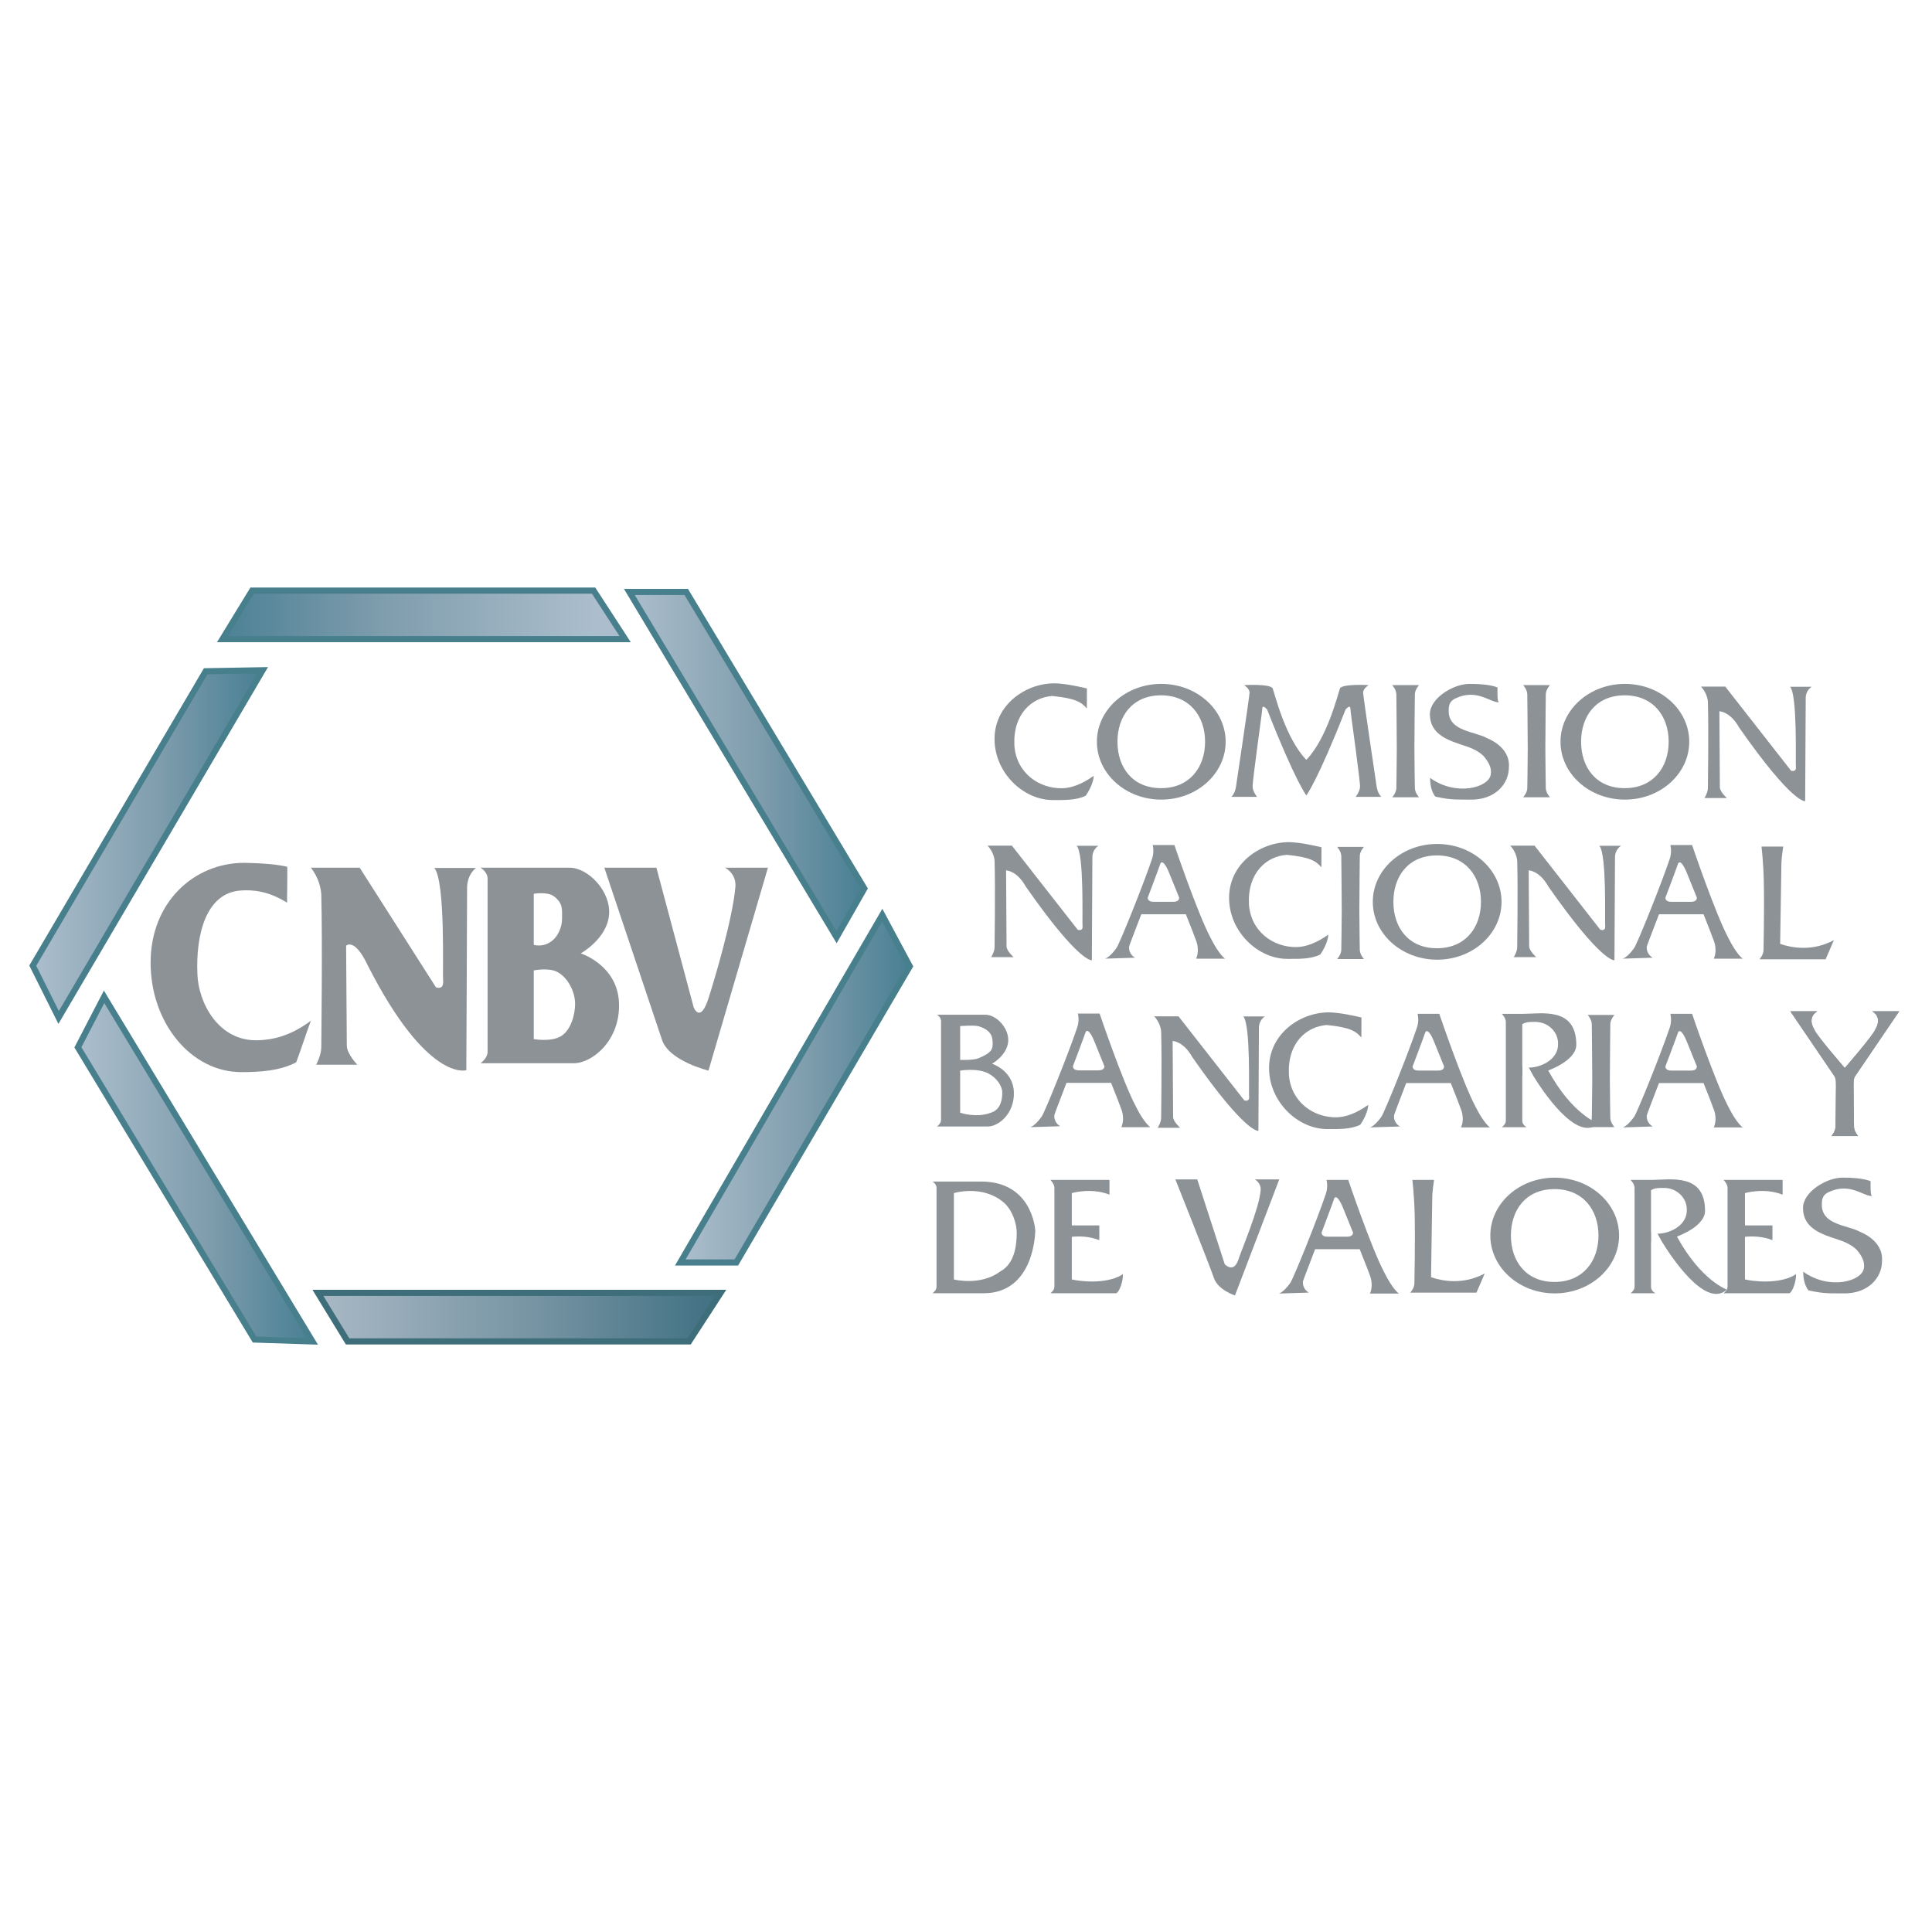 <?xml version="1.0" encoding="utf-8"?>
<!-- Generator: Adobe Illustrator 15.0.0, SVG Export Plug-In . SVG Version: 6.00 Build 0)  -->
<!DOCTYPE svg PUBLIC "-//W3C//DTD SVG 1.1//EN" "http://www.w3.org/Graphics/SVG/1.1/DTD/svg11.dtd">
<svg version="1.1" id="Capa_1" xmlns="http://www.w3.org/2000/svg" xmlns:xlink="http://www.w3.org/1999/xlink" x="0px" y="0px"
	 width="200px" height="200px" viewBox="0 0 200 200" enable-background="new 0 0 200 200" xml:space="preserve">
<g>
	<linearGradient id="SVGID_1_" gradientUnits="userSpaceOnUse" x1="61.629" y1="63.65" x2="21.821" y2="63.65">
		<stop  offset="0" style="stop-color:#ACBECD"/>
		<stop  offset="0.551" style="stop-color:#7F9DAD"/>
		<stop  offset="1" style="stop-color:#487F93"/>
	</linearGradient>
	<polygon fill="url(#SVGID_1_)" stroke="#487F8D" stroke-width="0.635" stroke-linecap="round" stroke-miterlimit="10" points="
		64.714,66.163 23.029,66.163 26.101,61.137 61.447,61.137 	"/>
	<linearGradient id="SVGID_2_" gradientUnits="userSpaceOnUse" x1="32.912" y1="136.351" x2="74.597" y2="136.351">
		<stop  offset="0" style="stop-color:#A9B8C5"/>
		<stop  offset="0.551" style="stop-color:#7593A2"/>
		<stop  offset="1" style="stop-color:#3F7082"/>
	</linearGradient>
	<polygon fill="url(#SVGID_2_)" stroke="#3E6E7A" stroke-width="0.635" stroke-linecap="round" stroke-miterlimit="10" points="
		74.597,133.838 32.912,133.838 35.984,138.863 71.33,138.863 	"/>
	<linearGradient id="SVGID_3_" gradientUnits="userSpaceOnUse" x1="8.065" y1="121.027" x2="32.341" y2="121.027">
		<stop  offset="0" style="stop-color:#ACBECD"/>
		<stop  offset="0.551" style="stop-color:#7F9DAD"/>
		<stop  offset="1" style="stop-color:#487F93"/>
	</linearGradient>
	<polygon fill="url(#SVGID_3_)" stroke="#487F8D" stroke-width="0.635" stroke-linecap="round" stroke-miterlimit="10" points="
		32.341,138.863 10.775,103.191 8.064,108.42 26.352,138.668 	"/>
	<linearGradient id="SVGID_4_" gradientUnits="userSpaceOnUse" x1="3.392" y1="87.356" x2="27.183" y2="87.356">
		<stop  offset="0" style="stop-color:#ACBECD"/>
		<stop  offset="0.551" style="stop-color:#7F9DAD"/>
		<stop  offset="1" style="stop-color:#487F93"/>
	</linearGradient>
	<polygon fill="url(#SVGID_4_)" stroke="#487F8D" stroke-width="0.635" stroke-linecap="round" stroke-miterlimit="10" points="
		6.07,105.326 27.183,69.384 21.293,69.488 3.392,99.964 	"/>
	<linearGradient id="SVGID_5_" gradientUnits="userSpaceOnUse" x1="65.15" y1="79.148" x2="89.475" y2="79.148">
		<stop  offset="0" style="stop-color:#ACBECD"/>
		<stop  offset="0.551" style="stop-color:#7F9DAD"/>
		<stop  offset="1" style="stop-color:#487F93"/>
	</linearGradient>
	<polygon fill="url(#SVGID_5_)" stroke="#487F8D" stroke-width="0.635" stroke-linecap="round" stroke-miterlimit="10" points="
		86.601,97.019 65.15,61.277 71.04,61.277 89.475,91.978 	"/>
	<linearGradient id="SVGID_6_" gradientUnits="userSpaceOnUse" x1="70.424" y1="112.709" x2="94.178" y2="112.709">
		<stop  offset="0" style="stop-color:#ACBECD"/>
		<stop  offset="0.551" style="stop-color:#7F9DAD"/>
		<stop  offset="1" style="stop-color:#487F93"/>
	</linearGradient>
	<polygon fill="url(#SVGID_6_)" stroke="#487F8D" stroke-width="0.635" stroke-linecap="round" stroke-miterlimit="10" points="
		70.424,130.691 91.329,94.727 94.178,100.034 76.226,130.691 	"/>
	<path fill="#8D9297" d="M20.436,100.826c0.086,2.914,2.127,6.965,6.229,6.863c1.54-0.037,3.404-0.434,5.517-2.025
		c-0.354,0.934-0.875,2.551-1.517,4.303c-1.66,0.885-3.738,1.018-5.695,1.018c-5.181,0-9.379-5.076-9.379-11.336
		c0-6.261,4.504-10.328,9.685-10.328c2.071,0.034,3.5,0.181,4.461,0.405c0.02,1.814-0.026,2.686-0.017,3.722
		c-1.939-1.22-3.552-1.354-4.817-1.262C21.324,92.445,20.26,96.753,20.436,100.826z"/>
	<path fill="#8D9297" d="M48.273,110.789c0,0-4.024,1.285-10.197-10.84C36.693,97.011,35.83,97.9,35.83,97.9
		s0.059,7.975,0.072,10.348c0,0.84,1.087,1.973,1.087,1.973h-4.256c0,0,0.527-0.984,0.527-1.824c0-0.633,0.132-10.621,0-15.782
		c-0.101-1.664-1.079-2.79-1.079-2.79h5.055l7.891,12.376c0,0,0.851,0.365,0.742-0.73c-0.068-0.69,0.262-10.167-0.902-11.621
		c1.746,0,4.313,0,4.313,0s-0.931,0.635-0.926,2.089C48.357,93.395,48.273,110.789,48.273,110.789z"/>
	<path fill="#8D9297" d="M64.078,103.803c-0.159-3.91-3.959-5.109-3.959-5.109s2.699-1.49,2.927-3.967
		c0.228-2.478-2.182-4.902-4.069-4.902c-1.142,0-9.229,0-9.229,0s0.728,0.421,0.728,1.139c0,4.033,0,17.413,0,17.944
		c0,0.629-0.728,1.158-0.728,1.158s7.743,0,9.648,0S64.236,107.711,64.078,103.803z M55.255,94.833c0-1.788,0-2.308,0-2.308
		s1.419-0.25,2.086,0.26c0.951,0.727,0.843,1.317,0.843,2.308c0,0.895-0.424,1.944-1.269,2.465c-0.844,0.52-1.66,0.249-1.66,0.249
		S55.255,96.621,55.255,94.833z M58.082,107.26c-1.036,0.639-2.827,0.305-2.827,0.305s0-1.453,0-3.648c0-2.193,0-3.458,0-3.458
		s1.513-0.321,2.427,0.154c1.132,0.588,1.853,2.092,1.853,3.305C59.534,105.014,59.117,106.621,58.082,107.26z"/>
	<path fill="#8D9297" d="M73.342,110.828c0,0-4.07-0.979-4.808-3.176c-0.735-2.197-5.974-17.828-5.974-17.828h5.391l3.863,14.47
		c0,0,0.674,1.707,1.527-0.943c0.597-1.854,2.48-8.133,2.785-11.5c0.132-1.449-1.078-2.027-1.078-2.027h4.448L73.342,110.828z"/>
	<path fill="#8D9297" d="M105.008,77.155c0.187,2.853,2.55,4.5,4.963,4.444c0.906-0.022,2.004-0.396,3.247-1.284
		c0,0.305-0.14,1.057-0.823,2.056c-0.978,0.493-2.268,0.449-3.42,0.449c-3.047,0-6.022-2.831-6.022-6.322
		c0-3.492,3.156-5.761,6.203-5.761c1.219,0.019,2.797,0.405,3.362,0.53c0.012,1.011-0.016,1.498-0.011,2.075
		c-0.555-0.646-1.142-1.049-3.571-1.294C106.831,72.193,104.854,73.898,105.008,77.155z"/>
	<path fill="#8D9297" d="M129.289,93.596c0.187,2.853,2.55,4.5,4.963,4.444c0.905-0.022,2.003-0.395,3.247-1.285
		c0,0.306-0.141,1.059-0.824,2.057c-0.977,0.493-2.267,0.45-3.42,0.45c-3.047,0-6.021-2.831-6.021-6.323
		c0-3.492,3.156-5.76,6.203-5.76c1.216,0.019,2.797,0.405,3.362,0.53c0.011,1.012-0.017,1.498-0.011,2.076
		c-0.555-0.646-1.143-1.05-3.571-1.294C131.111,88.635,129.135,90.339,129.289,93.596z"/>
	<path fill="#8D9297" d="M133.426,111.217c0.187,2.852,2.553,4.5,4.965,4.445c0.906-0.023,2.001-0.398,3.244-1.285
		c0,0.305-0.137,1.057-0.82,2.055c-0.978,0.494-2.27,0.449-3.42,0.449c-3.047,0-6.022-2.83-6.022-6.322s3.154-5.76,6.201-5.76
		c1.219,0.02,2.797,0.404,3.362,0.529c0.011,1.012-0.017,1.498-0.009,2.076c-0.555-0.646-1.142-1.051-3.573-1.295
		C135.251,106.254,133.271,107.959,133.426,111.217z"/>
	<path fill="#8D9297" d="M113.028,99.401c0,0-1.287,0.334-6.84-7.625c-0.928-1.664-2.039-1.675-2.039-1.675
		c0.024,2.832,0.027,4.843,0.049,7.864c0,0.475,0.728,1.116,0.728,1.116h-2.322c0,0,0.354-0.558,0.354-1.033
		c0-0.356,0.088-6.006,0-8.925c-0.066-0.942-0.725-1.579-0.725-1.579h2.522l6.81,8.705c0,0,0.571,0.206,0.497-0.413
		c-0.047-0.391,0.176-7.455-0.604-8.276c1.17,0,2.246,0,2.246,0s-0.623,0.358-0.621,1.182
		C113.083,89.563,113.028,99.401,113.028,99.401z"/>
	<path fill="#8D9297" d="M167.129,99.401c0,0-1.284,0.334-6.84-7.625c-0.928-1.664-2.039-1.675-2.039-1.675
		c0.024,2.832,0.027,4.843,0.049,7.864c0,0.475,0.728,1.116,0.728,1.116h-2.322c0,0,0.354-0.558,0.354-1.033
		c0-0.356,0.088-6.006,0-8.925c-0.066-0.942-0.722-1.579-0.722-1.579h2.522l6.807,8.705c0,0,0.571,0.206,0.5-0.413
		c-0.047-0.391,0.176-7.455-0.606-8.276c1.172,0,2.245,0,2.245,0s-0.623,0.358-0.621,1.182
		C167.187,89.563,167.129,99.401,167.129,99.401z"/>
	<path fill="#8D9297" d="M130.271,117.066c0,0-1.287,0.332-6.84-7.627c-0.928-1.664-2.04-1.676-2.04-1.676
		c0.025,2.832,0.028,4.842,0.05,7.865c0,0.475,0.728,1.117,0.728,1.117h-2.322c0,0,0.354-0.561,0.354-1.035
		c0-0.357,0.088-6.006,0-8.926c-0.069-0.939-0.725-1.576-0.725-1.576h2.522l6.81,8.703c0,0,0.571,0.205,0.497-0.414
		c-0.047-0.389,0.176-7.453-0.604-8.277c1.17,0,2.243,0,2.243,0s-0.623,0.359-0.621,1.182
		C130.326,107.227,130.271,117.066,130.271,117.066z"/>
	<path fill="#8D9297" d="M186.87,82.933c0,0-1.285,0.333-6.84-7.626c-0.928-1.664-2.04-1.675-2.04-1.675
		c0.024,2.833,0.027,4.843,0.05,7.865c0,0.474,0.728,1.117,0.728,1.117h-2.322c0,0,0.354-0.558,0.354-1.034
		c0-0.356,0.088-6.006,0-8.925c-0.065-0.941-0.722-1.579-0.722-1.579h2.52l6.811,8.705c0,0,0.57,0.205,0.499-0.413
		c-0.047-0.391,0.176-7.455-0.606-8.277c1.172,0,2.245,0,2.245,0s-0.623,0.358-0.62,1.182
		C186.928,73.093,186.87,82.933,186.87,82.933z"/>
	<path fill="#8D9297" d="M104.956,113.035c-0.091-2.234-2.262-2.918-2.262-2.918s1.543-0.854,1.672-2.268
		c0.129-1.416-1.246-2.801-2.325-2.801c-0.652,0-5.04,0-5.04,0s0.416,0.24,0.416,0.652c0,2.303,0,9.947,0,10.252
		c0,0.357-0.416,0.66-0.416,0.66s4.192,0,5.278,0C103.369,116.613,105.047,115.266,104.956,113.035z M99.395,107.91
		c0-1.021,0-1.688,0-1.688s1.477-0.121,1.935,0.021c1.423,0.447,1.429,1.248,1.429,1.814c0,0.51-0.056,0.916-1.494,1.504
		c-0.525,0.213-1.869,0.158-1.869,0.158S99.395,108.932,99.395,107.91z M102.637,115.166c-1.576,0.619-3.242,0.018-3.242,0.018
		s0-0.83,0-2.084s0-2.271,0-2.271s1.797-0.299,2.921,0.293c0.846,0.447,1.438,1.285,1.438,1.979
		C103.754,113.727,103.646,114.814,102.637,115.166z"/>
	<path fill="#8D9297" d="M127.843,134.104c0,0-1.763-0.561-2.183-1.816s-3.985-10.197-3.985-10.197h2.265l2.846,8.781
		c0,0,0.934,1.012,1.422-0.504c0.341-1.059,2.119-5.193,2.292-7.119c0.077-0.828-0.617-1.158-0.617-1.158h2.547L127.843,134.104z"/>
	<path fill="#8D9297" d="M120.215,70.795c-3.682,0-6.665,2.682-6.665,5.99c0,3.309,2.983,5.991,6.665,5.991
		c3.678,0,6.664-2.683,6.664-5.991C126.879,73.478,123.893,70.795,120.215,70.795z M120.188,81.59c-2.951,0-4.508-2.15-4.508-4.805
		c0-2.654,1.557-4.805,4.508-4.805c2.953,0,4.562,2.151,4.562,4.805C124.749,79.44,123.141,81.59,120.188,81.59z"/>
	<path fill="#8D9297" d="M168.208,70.795c-3.681,0-6.665,2.682-6.665,5.99c0,3.309,2.984,5.991,6.665,5.991s6.661-2.683,6.661-5.991
		C174.869,73.478,171.889,70.795,168.208,70.795z M168.184,81.59c-2.954,0-4.51-2.15-4.51-4.805c0-2.654,1.556-4.805,4.51-4.805
		c2.95,0,4.556,2.151,4.556,4.805C172.739,79.44,171.134,81.59,168.184,81.59z"/>
	<path fill="#8D9297" d="M148.774,87.366c-3.678,0-6.662,2.682-6.662,5.991c0,3.308,2.984,5.99,6.662,5.99
		c3.681,0,6.664-2.682,6.664-5.99C155.438,90.048,152.455,87.366,148.774,87.366z M148.75,98.162c-2.951,0-4.507-2.15-4.507-4.804
		c0-2.654,1.556-4.805,4.507-4.805c2.95,0,4.559,2.15,4.559,4.805C153.309,96.011,151.7,98.162,148.75,98.162z"/>
	<path fill="#8D9297" d="M160.942,121.912c-3.681,0-6.664,2.682-6.664,5.988s2.983,5.99,6.664,5.99s6.664-2.684,6.664-5.99
		S164.623,121.912,160.942,121.912z M160.918,132.707c-2.951,0-4.51-2.152-4.51-4.807s1.559-4.805,4.51-4.805
		c2.95,0,4.556,2.15,4.556,4.805S163.868,132.707,160.918,132.707z"/>
	<path fill="#8D9297" d="M101.573,122.314c-0.651,0-5.039,0-5.039,0s0.416,0.242,0.416,0.65c0,2.305,0,9.949,0,10.254
		c0,0.357-0.416,0.66-0.416,0.66s4.191,0,5.279,0c5.357,0,5.357-6.498,5.357-6.498S106.916,122.314,101.573,122.314z
		 M103.518,131.637c-2.029,1.514-4.77,0.813-4.77,0.813v-8.941c0,0,2.913-0.902,5.121,0.938c0.941,0.795,1.422,2.281,1.381,3.32
		C105.225,128.393,105.236,130.74,103.518,131.637z"/>
	<path fill="#8D9297" d="M116.231,131.887c-0.307,0.258-0.65,0.342-0.796,0.416c-2.048,0.711-4.482,0.146-4.482,0.146v-4.416
		c0.755-0.072,1.814-0.061,2.847,0.346c-0.003-0.023,0-1.525,0-1.525h-2.847v-3.346c0,0,2.001-0.59,3.9,0.162
		c-0.002-0.023,0-1.527,0-1.527h-6.115c0,0,0.414,0.414,0.414,0.822v10.254c0,0.357-0.414,0.66-0.414,0.66s4.191,0,5.278,0
		c0.807,0,0.681,0,1.526,0C115.905,133.756,116.306,132.482,116.231,131.887z"/>
	<path fill="#8D9297" d="M185.912,131.887c-0.305,0.258-0.647,0.342-0.793,0.416c-2.051,0.711-4.482,0.146-4.482,0.146v-4.416
		c0.755-0.072,1.814-0.061,2.846,0.346c-0.002-0.023,0-1.525,0-1.525h-2.846v-3.346c0,0,2.001-0.59,3.9,0.162
		c-0.003-0.023,0-1.527,0-1.527h-6.116c0,0,0.415,0.414,0.415,0.822v10.254c0,0.357-0.415,0.66-0.415,0.66s4.191,0,5.281,0
		c0.808,0,0.678,0,1.523,0C185.588,133.756,185.989,132.482,185.912,131.887z"/>
	<path fill="#8D9297" d="M144.816,133.908c0,0-0.612-0.375-1.516-2.184c-1.363-2.578-3.732-9.582-3.732-9.582h-2.251
		c0,0,0.195,0.672-0.063,1.436c-0.931,2.764-3.357,8.77-3.687,9.234c-0.747,1.041-1.2,1.096-1.2,1.096l3.132-0.1
		c0,0-0.691-0.33-0.617-1.16c0.011-0.076,0.59-1.588,1.257-3.332h4.617c0.511,1.279,0.969,2.445,1.101,2.844
		c0.338,1.014-0.041,1.748-0.041,1.748H144.816z M137.428,128.023c-0.687,0-0.615-0.439-0.615-0.439s1.178-3.115,1.317-3.549
		c0.327-0.482,0.903,1.01,0.903,1.01s0.469,1.152,1.029,2.539c0,0,0.071,0.439-0.618,0.439H137.428z"/>
	<path fill="#8D9297" d="M154.242,116.709c0,0-0.609-0.373-1.516-2.184c-1.363-2.576-3.732-9.578-3.732-9.578h-2.248
		c0,0,0.194,0.67-0.066,1.432c-0.933,2.766-3.356,8.771-3.686,9.236c-0.747,1.043-1.197,1.094-1.197,1.094l3.129-0.096
		c0,0-0.691-0.332-0.614-1.16c0.008-0.08,0.587-1.59,1.257-3.336h4.614c0.511,1.279,0.969,2.449,1.101,2.846
		c0.341,1.014-0.041,1.746-0.041,1.746H154.242z M146.855,110.828c-0.688,0-0.617-0.443-0.617-0.443s1.181-3.113,1.32-3.549
		c0.324-0.482,0.9,1.012,0.9,1.012s0.469,1.152,1.029,2.537c0,0.002,0.071,0.443-0.618,0.443H146.855z"/>
	<path fill="#8D9297" d="M180.411,116.709c0,0-0.609-0.373-1.515-2.184c-1.361-2.576-3.733-9.578-3.733-9.578h-2.248
		c0,0,0.192,0.67-0.063,1.432c-0.934,2.766-3.36,8.771-3.687,9.236c-0.75,1.043-1.2,1.094-1.2,1.094l3.13-0.096
		c0,0-0.692-0.332-0.618-1.16c0.012-0.08,0.591-1.59,1.26-3.336h4.614c0.511,1.279,0.969,2.449,1.101,2.846
		c0.341,1.014-0.041,1.746-0.041,1.746H180.411z M173.022,110.828c-0.687,0-0.615-0.443-0.615-0.443s1.181-3.113,1.32-3.549
		c0.327-0.482,0.9,1.012,0.9,1.012s0.47,1.152,1.029,2.537c0,0.002,0.071,0.443-0.615,0.443H173.022z"/>
	<path fill="#8D9297" d="M180.411,99.24c0,0-0.609-0.375-1.515-2.185c-1.361-2.577-3.733-9.58-3.733-9.58h-2.248
		c0,0,0.192,0.67-0.063,1.434c-0.934,2.766-3.36,8.771-3.687,9.236c-0.75,1.042-1.2,1.095-1.2,1.095l3.13-0.098
		c0,0-0.692-0.332-0.618-1.16c0.012-0.079,0.591-1.591,1.26-3.334h4.614c0.511,1.279,0.969,2.448,1.101,2.843
		c0.341,1.015-0.041,1.749-0.041,1.749H180.411z M173.022,93.357c-0.687,0-0.615-0.442-0.615-0.442s1.181-3.115,1.32-3.55
		c0.327-0.482,0.9,1.01,0.9,1.01s0.47,1.153,1.029,2.54c0,0,0.071,0.442-0.615,0.442H173.022z"/>
	<path fill="#8D9297" d="M126.818,99.24c0,0-0.609-0.375-1.515-2.185c-1.361-2.577-3.73-9.58-3.73-9.58h-2.251
		c0,0,0.195,0.67-0.063,1.434c-0.934,2.766-3.357,8.771-3.687,9.236c-0.75,1.042-1.2,1.095-1.2,1.095l3.132-0.098
		c0,0-0.691-0.332-0.617-1.16c0.011-0.079,0.588-1.591,1.257-3.334h4.617c0.511,1.279,0.969,2.448,1.101,2.843
		c0.338,1.015-0.041,1.749-0.041,1.749H126.818z M119.433,93.357c-0.687,0-0.615-0.442-0.615-0.442s1.178-3.115,1.317-3.55
		c0.327-0.482,0.9,1.01,0.9,1.01s0.472,1.153,1.029,2.54c0,0,0.071,0.442-0.615,0.442H119.433z"/>
	<path fill="#8D9297" d="M119.078,116.686c0,0-0.609-0.377-1.516-2.186c-1.363-2.578-3.732-9.58-3.732-9.58h-2.251
		c0,0,0.195,0.67-0.063,1.434c-0.931,2.766-3.354,8.773-3.684,9.236c-0.75,1.043-1.2,1.096-1.2,1.096l3.129-0.1
		c0,0-0.691-0.33-0.614-1.16c0.008-0.078,0.587-1.588,1.257-3.332h4.614c0.511,1.277,0.969,2.447,1.101,2.844
		c0.341,1.016-0.041,1.748-0.041,1.748H119.078z M111.691,110.803c-0.688,0-0.617-0.441-0.617-0.441s1.181-3.115,1.32-3.549
		c0.324-0.484,0.9,1.01,0.9,1.01s0.469,1.152,1.029,2.539c0,0,0.071,0.441-0.618,0.441H111.691z"/>
	<path fill="#8D9297" d="M148.141,132.217c0.044-2.68,0.126-7.836,0.126-8.275c0-0.598,0.187-1.799,0.187-1.799h-2.248
		c0,0,0.2,1.625,0.242,3.609c0.06,2.99-0.028,6.801-0.028,7.098c0,0.49-0.428,0.963-0.428,0.963h1.232h0.89h4.729
		c0,0,0.557-1.268,0.855-1.984C151.47,133.031,149.315,132.619,148.141,132.217z"/>
	<path fill="#8D9297" d="M184.281,97.713c0.044-2.679,0.129-7.835,0.129-8.276c0-0.597,0.188-1.798,0.188-1.798h-2.248
		c0,0,0.197,1.625,0.238,3.609c0.061,2.992-0.027,6.801-0.027,7.097c0,0.492-0.426,0.964-0.426,0.964h1.23h0.889h4.729
		c0,0,0.56-1.268,0.859-1.985C187.614,98.527,185.456,98.114,184.281,97.713z"/>
	<path fill="#8D9297" d="M166.651,111.609c0.009-2.135,0.047-5.377,0.047-5.576c0-0.494,0.428-0.965,0.428-0.965h-1.232h-0.153
		h-0.156h-1.229c0,0,0.425,0.471,0.425,0.965c0,0.199,0.041,3.441,0.05,5.576c-0.009,2.082-0.05,3.9-0.05,4.102
		c0,0.494-0.425,0.965-0.425,0.965h1.229h0.156h0.153h1.232c0,0-0.428-0.471-0.428-0.965
		C166.698,115.51,166.66,113.691,166.651,111.609z"/>
	<path fill="#8D9297" d="M159.974,77.463c0.008-2.133,0.046-5.376,0.046-5.576c0-0.492,0.429-0.964,0.429-0.964h-1.232h-0.153
		h-0.157h-1.229c0,0,0.426,0.472,0.426,0.964c0,0.2,0.041,3.443,0.047,5.576c-0.006,2.083-0.047,3.902-0.047,4.104
		c0,0.492-0.426,0.964-0.426,0.964h1.229h0.157h0.153h1.232c0,0-0.429-0.472-0.429-0.964
		C160.02,81.365,159.981,79.546,159.974,77.463z"/>
	<path fill="#8D9297" d="M140.719,94.21c0.008-2.133,0.046-5.376,0.046-5.576c0-0.493,0.429-0.965,0.429-0.965h-1.229h-0.157h-0.156
		h-1.229c0,0,0.426,0.472,0.426,0.965c0,0.2,0.041,3.443,0.049,5.576c-0.008,2.083-0.049,3.902-0.049,4.104
		c0,0.492-0.426,0.964-0.426,0.964h1.229h0.156h0.157h1.229c0,0-0.429-0.472-0.429-0.964
		C140.765,98.113,140.727,96.293,140.719,94.21z"/>
	<path fill="#8D9297" d="M146.419,77.463c0.006-2.133,0.047-5.376,0.047-5.576c0-0.492,0.429-0.964,0.429-0.964h-1.232h-0.157
		h-0.153h-1.229c0,0,0.426,0.472,0.426,0.964c0,0.2,0.041,3.443,0.046,5.576c-0.005,2.083-0.046,3.902-0.046,4.104
		c0,0.492-0.426,0.964-0.426,0.964h1.229h0.153h0.157h1.232c0,0-0.429-0.472-0.429-0.964
		C146.466,81.365,146.425,79.546,146.419,77.463z"/>
	<path fill="#8D9297" d="M191.882,112.537c0-0.131,0-0.268,0.003-0.406c0-0.572,0.148-0.711,0.148-0.711l4.575-6.73h-2.8
		c0,0,1.126,0.547,0.311,1.893c-0.129,0.492-3.148,3.973-3.148,3.973s-3.02-3.48-3.148-3.973c-0.817-1.346,0.311-1.893,0.311-1.893
		h-2.8l4.575,6.73c0,0,0.148,0.221,0.148,0.711c0,0.139,0.003,0.275,0.003,0.406c-0.009,2.082-0.05,3.9-0.05,4.104
		c0,0.492-0.425,0.965-0.425,0.965h1.229h0.156h0.153h1.232c0,0-0.428-0.473-0.428-0.965
		C191.929,116.438,191.888,114.619,191.882,112.537z"/>
	<path fill="#8D9297" d="M191.882,112.537c0-0.131,0-0.268,0.003-0.406c0-0.572,0.148-0.711,0.148-0.711l4.575-6.73h-2.8
		c0,0,1.126,0.547,0.311,1.893c-0.129,0.492-3.148,3.973-3.148,3.973s-3.02-3.48-3.148-3.973c-0.817-1.346,0.311-1.893,0.311-1.893
		h-2.8l4.575,6.73c0,0,0.148,0.221,0.148,0.711c0,0.139,0.003,0.275,0.003,0.406c-0.009,2.082-0.05,3.9-0.05,4.104
		c0,0.492-0.425,0.965-0.425,0.965h1.229h0.156h0.153h1.232c0,0-0.428-0.473-0.428-0.965
		C191.929,116.438,191.888,114.619,191.882,112.537z"/>
	<path fill="#8D9297" d="M153.954,76.421c-1.285-0.73-4.046-0.697-3.985-2.885c0-0.362,0.019-0.92,0.678-1.23
		c2.234-1.055,3.549,0.406,4.521,0.398c-0.184-0.083-0.15-1.024-0.15-1.541c-0.53-0.214-1.438-0.367-2.907-0.367
		c-1.663,0-4.09,1.475-4.09,3.136c0.006,2.158,1.954,2.727,3.735,3.314c0.961,0.317,1.51,0.711,1.813,1.008
		c0.488,0.565,0.875,1.217,0.757,1.906c-0.184,1.379-3.596,2.311-6.282,0.368c0,0.657,0.115,1.379,0.532,1.934
		c1.795,0.409,2.53,0.283,3.535,0.315c2.69,0.081,4.087-1.662,4.087-3.325C156.383,77.297,153.957,76.422,153.954,76.421z"/>
	<path fill="#8D9297" d="M192.579,127.533c-1.284-0.729-4.046-0.695-3.982-2.883c0-0.363,0.017-0.922,0.675-1.232
		c2.234-1.055,3.549,0.406,4.521,0.398c-0.184-0.082-0.15-1.023-0.15-1.541c-0.53-0.213-1.438-0.367-2.907-0.367
		c-1.663,0-4.09,1.475-4.09,3.137c0.006,2.158,1.957,2.727,3.736,3.314c0.963,0.318,1.51,0.711,1.812,1.008
		c0.491,0.564,0.875,1.217,0.758,1.904c-0.185,1.381-3.596,2.314-6.283,0.371c0,0.654,0.115,1.377,0.535,1.934
		c1.795,0.408,2.528,0.283,3.532,0.313c2.69,0.084,4.087-1.66,4.087-3.322C195.009,128.41,192.582,127.535,192.579,127.533z"/>
	<path fill="#8D9297" d="M142.997,82.489c0,0-0.365-0.289-0.489-1.073c-0.041-0.265-1.399-9.4-1.399-9.709
		c0-0.437,0.57-0.785,0.57-0.785s-2.764-0.156-2.967,0.352c-0.203,0.509-1.293,5.124-3.48,7.384c-2.188-2.26-3.28-6.875-3.48-7.384
		c-0.203-0.508-2.967-0.352-2.967-0.352s0.57,0.348,0.57,0.785c0,0.309-1.361,9.444-1.402,9.709
		c-0.121,0.784-0.485,1.073-0.485,1.073h2.665c0,0-0.464-0.522-0.464-1.104c0-0.582,0.889-7.077,0.889-7.077
		s0.102-0.753,0.124-1.068c0.088-0.168,0.236-0.06,0.485,0.198c2.894,7.383,4.065,8.906,4.065,8.906s1.169-1.523,4.065-8.906
		c0.249-0.258,0.395-0.366,0.482-0.198c0.022,0.314,0.124,1.068,0.124,1.068s0.889,6.495,0.889,7.077
		c0,0.582-0.461,1.104-0.461,1.104H142.997z"/>
	<path fill="#8D9297" d="M173.599,128.01c1.513-0.578,2.907-1.553,2.907-2.656c0-3.963-3.604-3.211-5.504-3.211h-2.207
		c0,0,0.415,0.414,0.415,0.822v10.254c0,0.357-0.415,0.66-0.415,0.66s1.4,0,2.572,0c0,0-0.453-0.234-0.453-0.645
		c0-0.416,0-4.67,0-4.67c0.003,0,0.009,0,0.014,0v-0.986c-0.005-0.002-0.011-0.004-0.014-0.006v-4.359
		c0.379-0.25,0.843-0.24,1.343-0.24c1.304,0,2.36,1,2.36,2.232c0.071,1.627-1.729,2.504-3.033,2.506l0.461,0.834
		c0.813,1.328,4.488,7.014,6.709,4.961C178.783,133.477,176.115,132.623,173.599,128.01z"/>
	<path fill="#8D9297" d="M160.272,110.82c1.51-0.578,2.907-1.553,2.907-2.654c0-3.967-3.602-3.213-5.507-3.213h-2.204
		c0,0,0.415,0.414,0.415,0.824v10.252c0,0.357-0.415,0.66-0.415,0.66s1.4,0,2.572,0c0,0-0.453-0.232-0.453-0.646
		c0-0.412,0-4.666,0-4.666c0.003,0,0.009,0,0.014,0v-0.988c-0.005-0.004-0.011-0.004-0.014-0.006v-4.359
		c0.382-0.252,0.843-0.238,1.343-0.238c1.304,0,2.36,1,2.36,2.232c0.071,1.625-1.729,2.5-3.03,2.502l0.458,0.836
		c0.813,1.33,4.488,7.014,6.709,4.961C165.46,116.287,162.79,115.434,160.272,110.82z"/>
</g>
</svg>